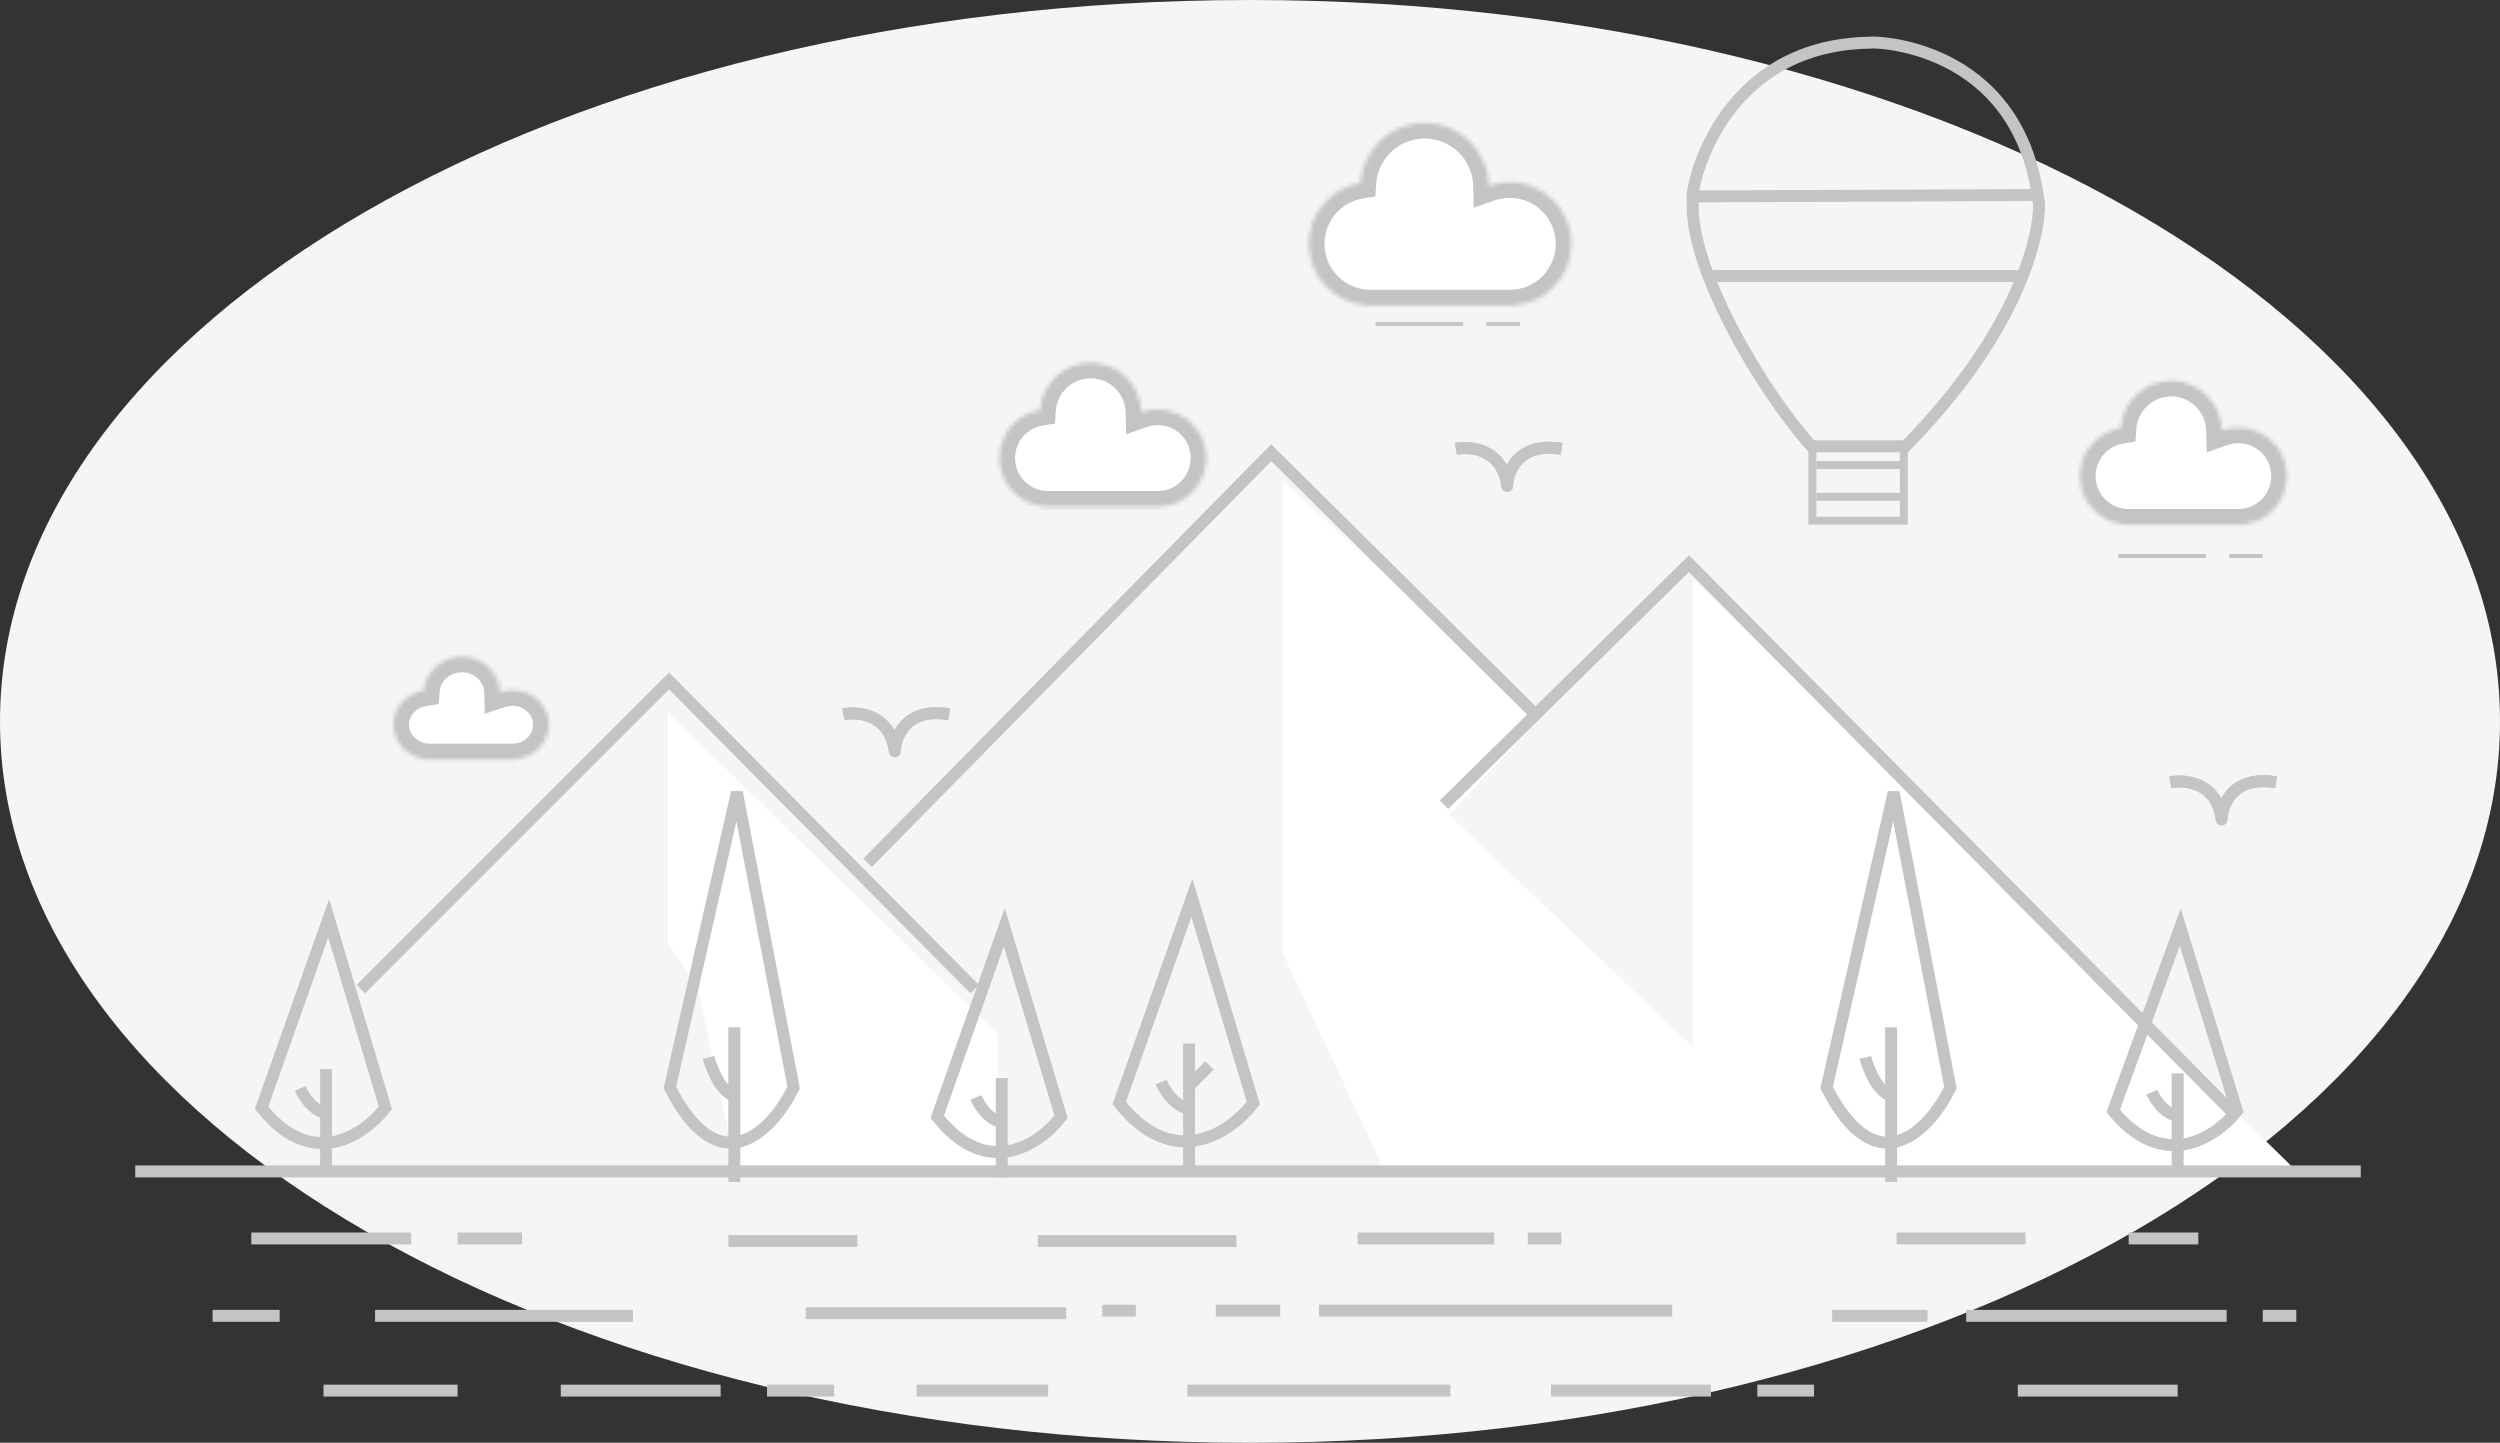 <svg width="629" height="363" viewBox="0 0 629 363" fill="none" xmlns="http://www.w3.org/2000/svg">
<rect x="0" y="0" width="629" height="363" fill="#333333" stroke="none"/>
<path d="M314.5 363C488.194 363 629 281.74 629 181.5C629 81.26 488.194 0 314.5 0C140.806 0 0 81.26 0 181.5C0 281.74 140.806 363 314.5 363Z" fill="#F5F5F5"/>
<path d="M322.756 239.778V121.042L387.639 180.41L364.606 205.065L425.921 263.46V145.697L577.099 293.955H425.921H348.061L322.756 239.778Z" fill="white"/>
<path d="M168.01 237.182V179.112L251.06 260.216V293.955H185.204L175.471 248.213L168.01 237.182Z" fill="white"/>
<path d="M90.799 248.861L168.334 171.325L245.221 248.861" stroke="#C4C4C4" stroke-width="3"/>
<path d="M218.293 217.068L319.835 113.903L386.989 180.409M363.307 202.469L424.946 141.803L562.499 280.653" stroke="#C4C4C4" stroke-width="3"/>
<path d="M82.039 268.975V280.005M82.039 293.955V280.005M75.551 273.841C76.308 275.68 78.665 279.486 82.039 280.005M65.818 278.708L82.688 231.019L96.962 278.708C91.88 285.412 78.535 294.799 65.818 278.708Z" stroke="#C4C4C4" stroke-width="3"/>
<path d="M184.758 258.469V275.65M184.758 297.379V275.65M178.27 266.049C179.027 268.912 181.384 274.842 184.758 275.65M168.537 273.629L185.407 199.346L199.681 273.629C194.599 284.072 181.254 298.693 168.537 273.629Z" stroke="#C4C4C4" stroke-width="3"/>
<path d="M475.799 258.469V275.65M475.799 297.379V275.65M469.311 266.049C470.068 268.912 472.425 274.842 475.799 275.65M459.578 273.629L476.448 199.346L490.722 273.629C485.64 284.072 472.295 298.693 459.578 273.629Z" stroke="#C4C4C4" stroke-width="3"/>
<path d="M547.9 270.072V280.761M547.9 294.279V280.761M541.412 274.788C542.169 276.569 544.527 280.258 547.9 280.761M531.68 279.503L548.549 233.289L562.824 279.503C557.741 286.001 544.397 295.097 531.68 279.503Z" stroke="#C4C4C4" stroke-width="3"/>
<path d="M252.033 271.246V282.276M252.033 296.226V282.276M245.545 276.112C246.302 277.95 248.659 281.757 252.033 282.276M235.812 280.978L252.682 233.289L266.956 280.978C261.874 287.683 248.53 297.069 235.812 280.978Z" stroke="#C4C4C4" stroke-width="3"/>
<path fill-rule="evenodd" clip-rule="evenodd" d="M301.311 225.469L299.993 221.069L298.46 225.399L280.185 277.021L279.908 277.802L280.422 278.452C286.13 285.669 292.107 288.488 297.671 288.634V294.027H300.671V288.457C301.077 288.398 301.48 288.327 301.879 288.243C308.377 286.873 313.65 282.229 316.533 278.428L316.994 277.821L316.775 277.091L301.311 225.469ZM301.261 285.307C301.066 285.348 300.869 285.386 300.671 285.42V278.926V273.83L305.367 269.134L303.246 267.012L300.671 269.587V262.558H297.671V276.798C296.976 276.385 296.319 275.809 295.715 275.13C294.643 273.922 293.884 272.543 293.529 271.682L290.755 272.826C291.221 273.955 292.149 275.631 293.472 277.122C294.533 278.317 295.944 279.498 297.671 280.093V285.631C293.252 285.49 288.305 283.304 283.293 277.232L299.755 230.73L313.678 277.207C310.985 280.523 306.498 284.203 301.261 285.307Z" fill="#C4C4C4"/>
<line x1="34.025" y1="294.726" x2="593.968" y2="294.726" stroke="#C4C4C4" stroke-width="3"/>
<path d="M425.918 50.319C424.787 67.184 443.22 98.332 455.764 112.282H479.447C514.159 76.921 513.51 50.319 512.862 50.319C507.671 10.415 470.363 10.415 470.363 10.74C431.758 11.389 424.945 49.021 425.918 50.319Z" stroke="#C4C4C4" stroke-width="3"/>
<path d="M456 131V112H479V131H456Z" stroke="#C4C4C4" stroke-width="2"/>
<line x1="457" y1="117" x2="479" y2="117" stroke="#C4C4C4" stroke-width="2"/>
<line x1="457" y1="125" x2="479" y2="125" stroke="#C4C4C4" stroke-width="2"/>
<line x1="426.066" y1="49.42" x2="512.856" y2="49.053" stroke="#C4C4C4" stroke-width="3"/>
<path d="M429.811 69.459H508.644" stroke="#C4C4C4" stroke-width="3"/>
<line x1="63.225" y1="311.596" x2="103.452" y2="311.596" stroke="#C4C4C4" stroke-width="3"/>
<line x1="53.492" y1="331.062" x2="70.362" y2="331.062" stroke="#C4C4C4" stroke-width="3"/>
<line x1="81.391" y1="349.877" x2="115.13" y2="349.877" stroke="#C4C4C4" stroke-width="3"/>
<line x1="141.084" y1="349.877" x2="181.312" y2="349.877" stroke="#C4C4C4" stroke-width="3"/>
<line x1="192.99" y1="349.877" x2="209.86" y2="349.877" stroke="#C4C4C4" stroke-width="3"/>
<line x1="230.623" y1="349.877" x2="263.714" y2="349.877" stroke="#C4C4C4" stroke-width="3"/>
<line x1="202.723" y1="330.412" x2="268.255" y2="330.412" stroke="#C4C4C4" stroke-width="3"/>
<line x1="183.258" y1="312.245" x2="215.699" y2="312.245" stroke="#C4C4C4" stroke-width="3"/>
<line x1="261.117" y1="312.245" x2="311.077" y2="312.245" stroke="#C4C4C4" stroke-width="3"/>
<line x1="277.338" y1="329.763" x2="285.773" y2="329.763" stroke="#C4C4C4" stroke-width="3"/>
<line x1="305.887" y1="329.763" x2="322.108" y2="329.763" stroke="#C4C4C4" stroke-width="3"/>
<line x1="331.842" y1="329.763" x2="420.732" y2="329.763" stroke="#C4C4C4" stroke-width="3"/>
<line x1="341.574" y1="311.596" x2="375.962" y2="311.596" stroke="#C4C4C4" stroke-width="3"/>
<line x1="384.398" y1="311.596" x2="392.833" y2="311.596" stroke="#C4C4C4" stroke-width="3"/>
<line x1="477.18" y1="311.596" x2="509.621" y2="311.596" stroke="#C4C4C4" stroke-width="3"/>
<line x1="535.576" y1="311.596" x2="553.095" y2="311.596" stroke="#C4C4C4" stroke-width="3"/>
<line x1="569.312" y1="331.062" x2="577.747" y2="331.062" stroke="#C4C4C4" stroke-width="3"/>
<line x1="460.959" y1="331.062" x2="484.966" y2="331.062" stroke="#C4C4C4" stroke-width="3"/>
<line x1="494.695" y1="331.062" x2="560.227" y2="331.062" stroke="#C4C4C4" stroke-width="3"/>
<line x1="507.676" y1="349.877" x2="547.903" y2="349.877" stroke="#C4C4C4" stroke-width="3"/>
<line x1="442.143" y1="349.877" x2="456.417" y2="349.877" stroke="#C4C4C4" stroke-width="3"/>
<line x1="390.234" y1="349.877" x2="430.462" y2="349.877" stroke="#C4C4C4" stroke-width="3"/>
<line x1="298.75" y1="349.877" x2="364.931" y2="349.877" stroke="#C4C4C4" stroke-width="3"/>
<line x1="94.369" y1="331.062" x2="159.252" y2="331.062" stroke="#C4C4C4" stroke-width="3"/>
<line x1="115.129" y1="311.596" x2="131.35" y2="311.596" stroke="#C4C4C4" stroke-width="3"/>
<mask id="path-43-inside-1" fill="white">
<path fill-rule="evenodd" clip-rule="evenodd" d="M344.716 76.921C344.749 76.921 344.783 76.921 344.816 76.921C344.85 76.921 344.883 76.921 344.916 76.921H379.753C379.786 76.921 379.82 76.921 379.853 76.921C379.887 76.921 379.92 76.921 379.953 76.921H381.15V76.868C389.143 76.209 395.425 69.513 395.425 61.349C395.425 52.749 388.453 45.777 379.853 45.777C378.031 45.777 376.282 46.09 374.657 46.665C374.44 37.896 367.263 30.854 358.442 30.854C349.849 30.854 342.817 37.536 342.257 45.987C334.874 47.207 329.244 53.621 329.244 61.349C329.244 69.512 335.525 76.208 343.518 76.868V76.921H344.716Z"/>
</mask>
<path fill-rule="evenodd" clip-rule="evenodd" d="M344.716 76.921C344.749 76.921 344.783 76.921 344.816 76.921C344.85 76.921 344.883 76.921 344.916 76.921H379.753C379.786 76.921 379.82 76.921 379.853 76.921C379.887 76.921 379.92 76.921 379.953 76.921H381.15V76.868C389.143 76.209 395.425 69.513 395.425 61.349C395.425 52.749 388.453 45.777 379.853 45.777C378.031 45.777 376.282 46.09 374.657 46.665C374.44 37.896 367.263 30.854 358.442 30.854C349.849 30.854 342.817 37.536 342.257 45.987C334.874 47.207 329.244 53.621 329.244 61.349C329.244 69.512 335.525 76.208 343.518 76.868V76.921H344.716Z" fill="white"/>
<path d="M344.716 76.921L344.741 72.921L344.728 72.921H344.716V76.921ZM344.916 76.921V72.921H344.904L344.891 72.921L344.916 76.921ZM379.753 76.921L379.778 72.921L379.765 72.921H379.753V76.921ZM379.953 76.921V72.921H379.941L379.928 72.921L379.953 76.921ZM381.15 76.921V80.921H385.15V76.921H381.15ZM381.15 76.868L380.821 72.882L377.15 73.184V76.868H381.15ZM374.657 46.665L370.659 46.764L370.795 52.275L375.992 50.436L374.657 46.665ZM342.257 45.987L342.909 49.933L346.038 49.416L346.248 46.251L342.257 45.987ZM343.518 76.868H347.518V73.184L343.847 72.882L343.518 76.868ZM343.518 76.921H339.518V80.921H343.518V76.921ZM344.691 80.921C344.732 80.921 344.774 80.921 344.816 80.921V72.921C344.791 72.921 344.766 72.921 344.741 72.921L344.691 80.921ZM344.816 80.921C344.858 80.921 344.9 80.921 344.942 80.921L344.891 72.921C344.866 72.921 344.841 72.921 344.816 72.921V80.921ZM379.753 72.921H344.916V80.921H379.753V72.921ZM379.728 80.921C379.769 80.921 379.811 80.921 379.853 80.921V72.921C379.828 72.921 379.803 72.921 379.778 72.921L379.728 80.921ZM379.853 80.921C379.895 80.921 379.937 80.921 379.979 80.921L379.928 72.921C379.903 72.921 379.878 72.921 379.853 72.921V80.921ZM381.15 72.921H379.953V80.921H381.15V72.921ZM377.15 76.868V76.921H385.15V76.868H377.15ZM381.479 80.855C391.529 80.026 399.425 71.612 399.425 61.349H391.425C391.425 67.414 386.757 72.392 380.821 72.882L381.479 80.855ZM399.425 61.349C399.425 50.54 390.662 41.777 379.853 41.777V49.777C386.244 49.777 391.425 54.958 391.425 61.349H399.425ZM379.853 41.777C377.57 41.777 375.371 42.17 373.323 42.894L375.992 50.436C377.194 50.011 378.492 49.777 379.853 49.777V41.777ZM378.656 46.566C378.385 35.632 369.439 26.854 358.442 26.854V34.854C365.087 34.854 370.495 40.16 370.659 46.764L378.656 46.566ZM358.442 26.854C347.728 26.854 338.964 35.183 338.266 45.722L346.248 46.251C346.67 39.888 351.969 34.854 358.442 34.854V26.854ZM341.604 42.04C332.322 43.575 325.244 51.632 325.244 61.349H333.244C333.244 55.61 337.426 50.84 342.909 49.933L341.604 42.04ZM325.244 61.349C325.244 71.611 333.139 80.025 343.189 80.854L343.847 72.882C337.911 72.392 333.244 67.413 333.244 61.349H325.244ZM347.518 76.921V76.868H339.518V76.921H347.518ZM344.716 72.921H343.518V80.921H344.716V72.921Z" fill="#C4C4C4" mask="url(#path-43-inside-1)"/>
<mask id="path-45-inside-2" fill="white">
<path fill-rule="evenodd" clip-rule="evenodd" d="M263.578 127.529C263.608 127.529 263.637 127.53 263.667 127.53C263.696 127.53 263.726 127.529 263.755 127.529H291.212C291.242 127.529 291.271 127.53 291.301 127.53C291.33 127.53 291.36 127.529 291.389 127.529H292.324V127.488C298.628 126.968 303.583 121.686 303.583 115.247C303.583 108.464 298.084 102.965 291.301 102.965C289.864 102.965 288.484 103.212 287.203 103.666C287.031 96.749 281.371 91.195 274.413 91.195C267.635 91.195 262.089 96.465 261.647 103.131C255.825 104.094 251.385 109.152 251.385 115.247C251.385 121.686 256.338 126.967 262.642 127.487V127.529H263.578Z"/>
</mask>
<path fill-rule="evenodd" clip-rule="evenodd" d="M263.578 127.529C263.608 127.529 263.637 127.53 263.667 127.53C263.696 127.53 263.726 127.529 263.755 127.529H291.212C291.242 127.529 291.271 127.53 291.301 127.53C291.33 127.53 291.36 127.529 291.389 127.529H292.324V127.488C298.628 126.968 303.583 121.686 303.583 115.247C303.583 108.464 298.084 102.965 291.301 102.965C289.864 102.965 288.484 103.212 287.203 103.666C287.031 96.749 281.371 91.195 274.413 91.195C267.635 91.195 262.089 96.465 261.647 103.131C255.825 104.094 251.385 109.152 251.385 115.247C251.385 121.686 256.338 126.967 262.642 127.487V127.529H263.578Z" fill="white"/>
<path d="M263.578 127.529L263.607 123.529L263.593 123.529H263.578V127.529ZM263.755 127.529V123.529H263.741L263.727 123.529L263.755 127.529ZM291.212 127.529L291.241 123.529L291.226 123.529H291.212V127.529ZM291.389 127.529V123.529H291.375L291.361 123.529L291.389 127.529ZM292.324 127.529V131.529H296.324V127.529H292.324ZM292.324 127.488L291.995 123.501L288.324 123.804V127.488H292.324ZM287.203 103.666L283.204 103.765L283.341 109.275L288.537 107.437L287.203 103.666ZM261.647 103.131L262.3 107.077L265.429 106.559L265.639 103.395L261.647 103.131ZM262.642 127.487H266.642V123.804L262.971 123.501L262.642 127.487ZM262.642 127.529H258.642V131.529H262.642V127.529ZM263.55 131.529C263.589 131.529 263.628 131.53 263.667 131.53V123.53C263.647 123.53 263.627 123.53 263.607 123.529L263.55 131.529ZM263.667 131.53C263.706 131.53 263.745 131.529 263.784 131.529L263.727 123.529C263.707 123.53 263.687 123.53 263.667 123.53V131.53ZM291.212 123.529H263.755V131.529H291.212V123.529ZM291.184 131.529C291.223 131.529 291.262 131.53 291.301 131.53V123.53C291.281 123.53 291.261 123.53 291.241 123.529L291.184 131.529ZM291.301 131.53C291.34 131.53 291.379 131.529 291.418 131.529L291.361 123.529C291.341 123.53 291.321 123.53 291.301 123.53V131.53ZM292.324 123.529H291.389V131.529H292.324V123.529ZM288.324 127.488V127.529H296.324V127.488H288.324ZM292.652 131.474C301.014 130.785 307.583 123.785 307.583 115.247H299.583C299.583 119.587 296.242 123.151 291.995 123.501L292.652 131.474ZM307.583 115.247C307.583 106.255 300.293 98.965 291.301 98.965V106.965C295.875 106.965 299.583 110.673 299.583 115.247H307.583ZM291.301 98.965C289.403 98.965 287.573 99.292 285.868 99.895L288.537 107.437C289.396 107.133 290.325 106.965 291.301 106.965V98.965ZM291.202 103.567C290.976 94.486 283.547 87.195 274.413 87.195V95.195C279.195 95.195 283.086 99.013 283.204 103.765L291.202 103.567ZM274.413 87.195C265.515 87.195 258.236 94.113 257.656 102.866L265.639 103.395C265.942 98.817 269.756 95.195 274.413 95.195V87.195ZM260.994 99.184C253.273 100.462 247.385 107.163 247.385 115.247H255.385C255.385 111.141 258.377 107.726 262.3 107.077L260.994 99.184ZM247.385 115.247C247.385 123.784 253.952 130.783 262.313 131.474L262.971 123.501C258.725 123.15 255.385 119.587 255.385 115.247H247.385ZM266.642 127.529V127.487H258.642V127.529H266.642ZM263.578 123.529H262.642V131.529H263.578V123.529Z" fill="#C4C4C4" mask="url(#path-45-inside-2)"/>
<mask id="path-47-inside-3" fill="white">
<path fill-rule="evenodd" clip-rule="evenodd" d="M535.44 132.072C535.469 132.072 535.499 132.072 535.528 132.072C535.558 132.072 535.587 132.072 535.617 132.072H563.074C563.103 132.072 563.133 132.072 563.162 132.072C563.192 132.072 563.221 132.072 563.251 132.072H564.185V132.03C570.49 131.51 575.444 126.229 575.444 119.79C575.444 113.007 569.945 107.508 563.162 107.508C561.725 107.508 560.346 107.755 559.064 108.208C558.893 101.292 553.232 95.737 546.274 95.737C539.497 95.737 533.95 101.007 533.509 107.673C527.686 108.636 523.246 113.695 523.246 119.79C523.246 126.228 528.2 131.509 534.503 132.03V132.072H535.44Z"/>
</mask>
<path fill-rule="evenodd" clip-rule="evenodd" d="M535.44 132.072C535.469 132.072 535.499 132.072 535.528 132.072C535.558 132.072 535.587 132.072 535.617 132.072H563.074C563.103 132.072 563.133 132.072 563.162 132.072C563.192 132.072 563.221 132.072 563.251 132.072H564.185V132.03C570.49 131.51 575.444 126.229 575.444 119.79C575.444 113.007 569.945 107.508 563.162 107.508C561.725 107.508 560.346 107.755 559.064 108.208C558.893 101.292 553.232 95.737 546.274 95.737C539.497 95.737 533.95 101.007 533.509 107.673C527.686 108.636 523.246 113.695 523.246 119.79C523.246 126.228 528.2 131.509 534.503 132.03V132.072H535.44Z" fill="white"/>
<path d="M535.44 132.072L535.468 128.072L535.454 128.072H535.44V132.072ZM535.617 132.072V128.072H535.603L535.588 128.072L535.617 132.072ZM563.074 132.072L563.102 128.072L563.088 128.072H563.074V132.072ZM563.251 132.072V128.072H563.237L563.222 128.072L563.251 132.072ZM564.185 132.072V136.072H568.185V132.072H564.185ZM564.185 132.03L563.856 128.044L560.185 128.346V132.03H564.185ZM559.064 108.208L555.065 108.307L555.202 113.818L560.398 111.979L559.064 108.208ZM533.509 107.673L534.161 111.619L537.29 111.102L537.5 107.937L533.509 107.673ZM534.503 132.03H538.503V128.347L534.833 128.043L534.503 132.03ZM534.503 132.072H530.503V136.072H534.503V132.072ZM535.411 136.072C535.45 136.072 535.489 136.072 535.528 136.072V128.072C535.508 128.072 535.488 128.072 535.468 128.072L535.411 136.072ZM535.528 136.072C535.567 136.072 535.606 136.072 535.645 136.072L535.588 128.072C535.569 128.072 535.548 128.072 535.528 128.072V136.072ZM563.074 128.072H535.617V136.072H563.074V128.072ZM563.045 136.072C563.084 136.072 563.123 136.072 563.162 136.072V128.072C563.142 128.072 563.122 128.072 563.102 128.072L563.045 136.072ZM563.162 136.072C563.201 136.072 563.24 136.072 563.279 136.072L563.222 128.072C563.202 128.072 563.182 128.072 563.162 128.072V136.072ZM564.185 128.072H563.251V136.072H564.185V128.072ZM560.185 132.03V132.072H568.185V132.03H560.185ZM564.514 136.017C572.876 135.327 579.444 128.328 579.444 119.79H571.444C571.444 124.13 568.104 127.693 563.856 128.044L564.514 136.017ZM579.444 119.79C579.444 110.798 572.155 103.508 563.162 103.508V111.508C567.736 111.508 571.444 115.216 571.444 119.79H579.444ZM563.162 103.508C561.264 103.508 559.434 103.834 557.73 104.437L560.398 111.979C561.258 111.675 562.186 111.508 563.162 111.508V103.508ZM563.063 108.109C562.838 99.028 555.408 91.737 546.274 91.737V99.737C551.056 99.737 554.948 103.555 555.065 108.307L563.063 108.109ZM546.274 91.737C537.376 91.737 530.097 98.655 529.517 107.409L537.5 107.937C537.803 103.36 541.617 99.737 546.274 99.737V91.737ZM532.856 103.727C525.134 105.004 519.246 111.706 519.246 119.79H527.246C527.246 115.684 530.238 112.268 534.161 111.619L532.856 103.727ZM519.246 119.79C519.246 128.327 525.813 135.326 534.174 136.016L534.833 128.043C530.586 127.693 527.246 124.129 527.246 119.79H519.246ZM538.503 132.072V132.03H530.503V132.072H538.503ZM535.44 128.072H534.503V136.072H535.44V128.072Z" fill="#C4C4C4" mask="url(#path-47-inside-3)"/>
<mask id="path-49-inside-4" fill="white">
<path fill-rule="evenodd" clip-rule="evenodd" d="M108.075 191.115C108.097 191.116 108.119 191.116 108.141 191.116C108.163 191.116 108.185 191.116 108.208 191.115H128.843C128.865 191.116 128.887 191.116 128.91 191.116C128.932 191.116 128.954 191.116 128.976 191.115H129.678V191.086C134.417 190.715 138.141 186.942 138.141 182.343C138.141 177.497 134.008 173.57 128.91 173.57C127.829 173.57 126.792 173.746 125.828 174.07C125.7 169.13 121.445 165.162 116.216 165.162C111.122 165.162 106.953 168.927 106.621 173.688C102.246 174.377 98.91 177.989 98.91 182.343C98.91 186.941 102.633 190.713 107.37 191.085V191.115H108.075Z"/>
</mask>
<path fill-rule="evenodd" clip-rule="evenodd" d="M108.075 191.115C108.097 191.116 108.119 191.116 108.141 191.116C108.163 191.116 108.185 191.116 108.208 191.115H128.843C128.865 191.116 128.887 191.116 128.91 191.116C128.932 191.116 128.954 191.116 128.976 191.115H129.678V191.086C134.417 190.715 138.141 186.942 138.141 182.343C138.141 177.497 134.008 173.57 128.91 173.57C127.829 173.57 126.792 173.746 125.828 174.07C125.7 169.13 121.445 165.162 116.216 165.162C111.122 165.162 106.953 168.927 106.621 173.688C102.246 174.377 98.91 177.989 98.91 182.343C98.91 186.941 102.633 190.713 107.37 191.085V191.115H108.075Z" fill="white"/>
<path d="M108.075 191.115L108.101 187.115L108.088 187.115H108.075V191.115ZM108.208 191.115V187.115H108.194L108.181 187.115L108.208 191.115ZM128.843 191.115L128.87 187.115L128.857 187.115H128.843V191.115ZM128.976 191.115V187.115H128.963L128.949 187.115L128.976 191.115ZM129.678 191.115V195.115H133.678V191.115H129.678ZM129.678 191.086L129.366 187.098L125.678 187.387V191.086H129.678ZM125.828 174.07L121.83 174.174L121.971 179.589L127.104 177.862L125.828 174.07ZM106.621 173.688L107.243 177.639L110.39 177.144L110.612 173.966L106.621 173.688ZM107.37 191.085H111.37V187.387L107.683 187.098L107.37 191.085ZM107.37 191.115H103.37V195.115H107.37V191.115ZM108.048 195.115C108.079 195.116 108.11 195.116 108.141 195.116V187.116C108.128 187.116 108.115 187.116 108.101 187.115L108.048 195.115ZM108.141 195.116C108.172 195.116 108.203 195.116 108.234 195.115L108.181 187.115C108.168 187.116 108.154 187.116 108.141 187.116V195.116ZM128.843 187.115H108.208V195.115H128.843V187.115ZM128.816 195.115C128.847 195.116 128.878 195.116 128.91 195.116V187.116C128.896 187.116 128.883 187.116 128.87 187.115L128.816 195.115ZM128.91 195.116C128.941 195.116 128.972 195.116 129.003 195.115L128.949 187.115C128.936 187.116 128.923 187.116 128.91 187.116V195.116ZM129.678 187.115H128.976V195.115H129.678V187.115ZM125.678 191.086V191.115H133.678V191.086H125.678ZM129.99 195.073C136.621 194.554 142.141 189.214 142.141 182.343H134.141C134.141 184.669 132.212 186.875 129.366 187.098L129.99 195.073ZM142.141 182.343C142.141 175.099 136.023 169.57 128.91 169.57V177.57C131.993 177.57 134.141 179.896 134.141 182.343H142.141ZM128.91 169.57C127.392 169.57 125.924 169.818 124.553 170.279L127.104 177.862C127.66 177.674 128.266 177.57 128.91 177.57V169.57ZM129.827 173.966C129.637 166.681 123.433 161.162 116.216 161.162V169.162C119.458 169.162 121.762 171.578 121.83 174.174L129.827 173.966ZM116.216 161.162C109.181 161.162 103.12 166.396 102.631 173.41L110.612 173.966C110.787 171.457 113.063 169.162 116.216 169.162V161.162ZM105.999 169.737C99.861 170.703 94.91 175.842 94.91 182.343H102.91C102.91 180.137 104.632 178.05 107.243 177.639L105.999 169.737ZM94.91 182.343C94.91 189.213 100.427 194.552 107.057 195.073L107.683 187.098C104.838 186.874 102.91 184.669 102.91 182.343H94.91ZM111.37 191.115V191.085H103.37V191.115H111.37ZM108.075 187.115H107.37V195.115H108.075V187.115Z" fill="#C4C4C4" mask="url(#path-49-inside-4)"/>
<path d="M532.938 139.896H554.998M560.837 139.896H569.272" stroke="#C4C4C4"/>
<path d="M346.074 81.501H368.135M373.974 81.501H382.409" stroke="#C4C4C4"/>
<path d="M366.301 112.931C370.072 112.198 377.741 113.007 379.16 121.791C379.252 122.358 379.172 122.426 379.216 121.853C379.422 119.174 381.511 111.077 392.903 112.931" stroke="#C4C4C4" stroke-width="3"/>
<path d="M366.301 112.931C370.072 112.198 377.741 113.007 379.16 121.791C379.252 122.358 379.172 122.426 379.216 121.853C379.422 119.174 381.511 111.077 392.903 112.931" stroke="#C4C4C4" stroke-width="3"/>
<path d="M212.221 179.699C215.992 178.966 223.661 179.775 225.08 188.558C225.172 189.126 225.091 189.194 225.136 188.621C225.342 185.942 227.431 177.845 238.823 179.699" stroke="#C4C4C4" stroke-width="3"/>
<path d="M212.221 179.699C215.992 178.966 223.661 179.775 225.08 188.558C225.172 189.126 225.091 189.194 225.136 188.621C225.342 185.942 227.431 177.845 238.823 179.699" stroke="#C4C4C4" stroke-width="3"/>
<path d="M546.061 196.819C549.832 196.086 557.501 196.895 558.92 205.678C559.012 206.246 558.931 206.314 558.975 205.741C559.182 203.062 561.271 194.965 572.663 196.819" stroke="#C4C4C4" stroke-width="3"/>
<path d="M546.061 196.819C549.832 196.086 557.501 196.895 558.92 205.678C559.012 206.246 558.931 206.314 558.975 205.741C559.182 203.062 561.271 194.965 572.663 196.819" stroke="#C4C4C4" stroke-width="3"/>
</svg>

